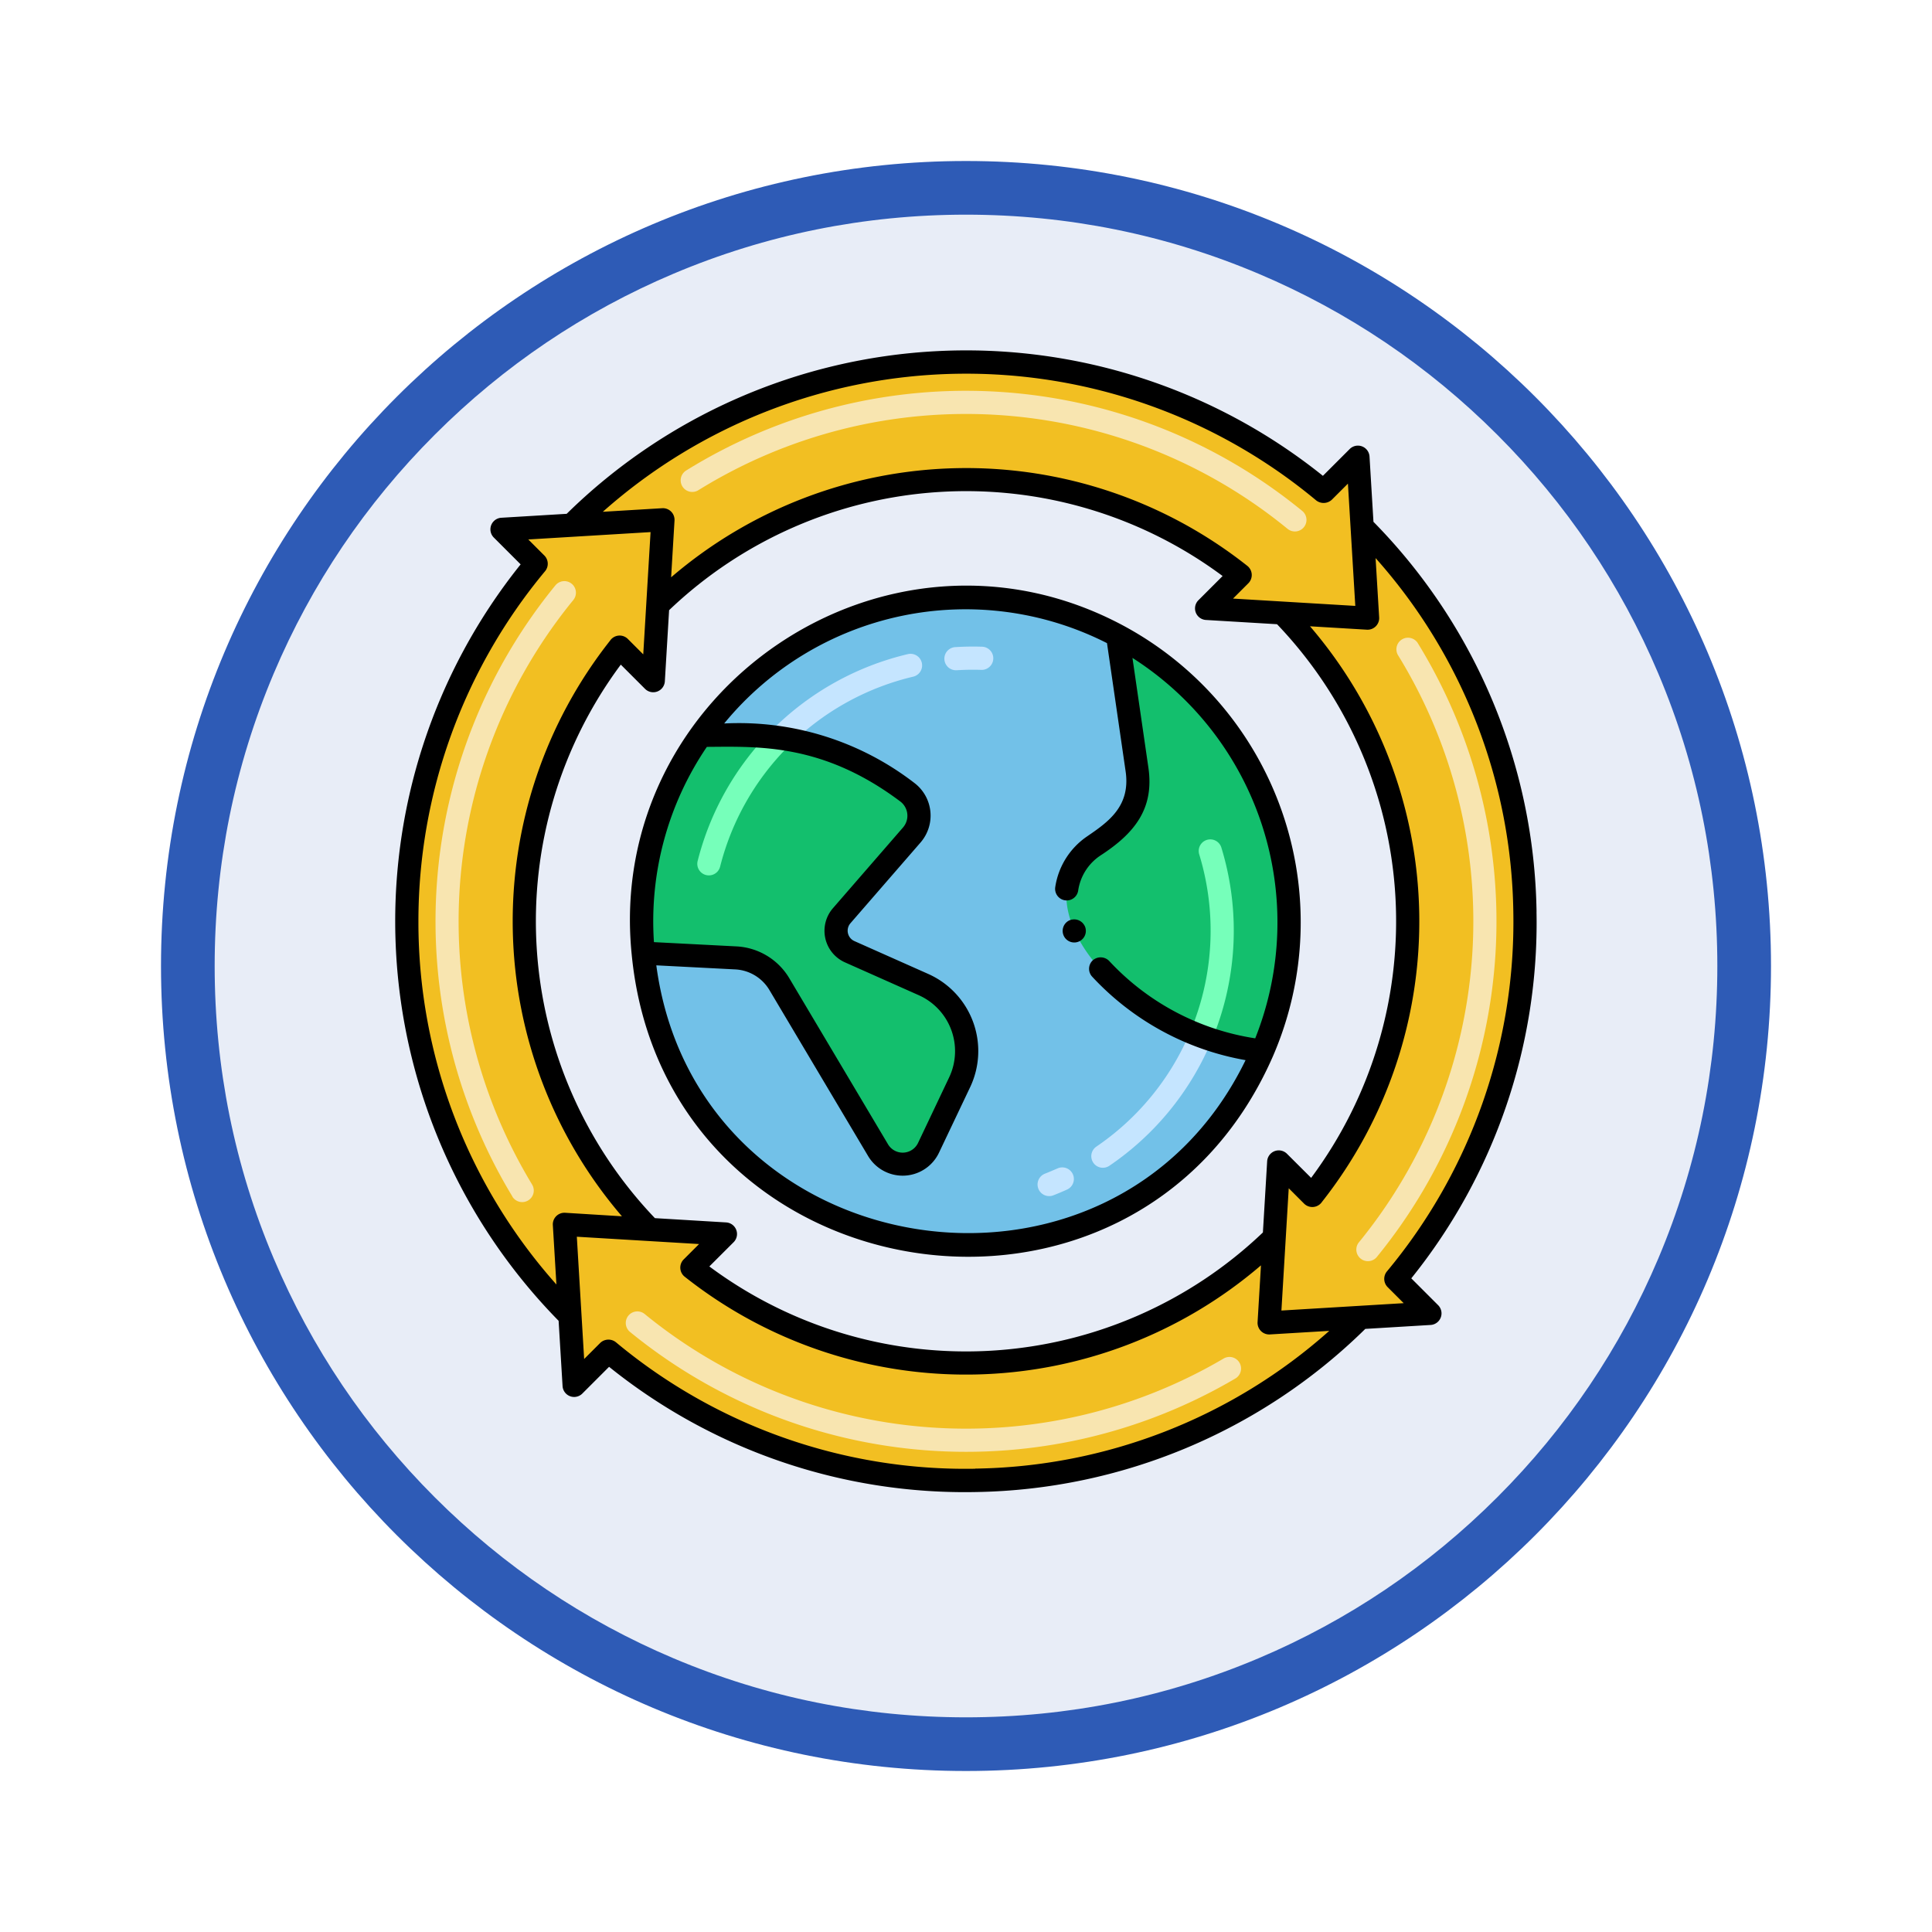 <svg xmlns="http://www.w3.org/2000/svg" xmlns:xlink="http://www.w3.org/1999/xlink" width="108" height="108" viewBox="0 0 108 108">
  <defs>
    <filter id="Trazado_978624" x="0" y="0" width="108" height="108" filterUnits="userSpaceOnUse">
      <feOffset dy="3" input="SourceAlpha"/>
      <feGaussianBlur stdDeviation="3" result="blur"/>
      <feFlood flood-opacity="0.161"/>
      <feComposite operator="in" in2="blur"/>
      <feComposite in="SourceGraphic"/>
    </filter>
  </defs>
  <g id="Grupo_1206913" data-name="Grupo 1206913" transform="translate(-163 -5928)">
    <g id="Grupo_1205897" data-name="Grupo 1205897" transform="translate(0 2051)">
      <g id="Grupo_1201782" data-name="Grupo 1201782" transform="translate(0 -2435.835)">
        <g id="Grupo_1171926" data-name="Grupo 1171926" transform="translate(-11 1511.835)">
          <g id="Grupo_1171925" data-name="Grupo 1171925" transform="translate(-22 -2251)">
            <g id="Grupo_1164524" data-name="Grupo 1164524" transform="translate(205 7058)">
              <g id="Grupo_1144123" data-name="Grupo 1144123">
                <g transform="matrix(1, 0, 0, 1, -9, -6)" filter="url(#Trazado_978624)">
                  <g id="Trazado_978624-2" data-name="Trazado 978624" transform="translate(9 6)" fill="#e8edf7">
                    <path d="M 45 88.5 C 39.127 88.5 33.43 87.35 28.068 85.082 C 22.889 82.891 18.236 79.755 14.241 75.759 C 10.245 71.764 7.109 67.111 4.918 61.932 C 2.65 56.57 1.5 50.873 1.5 45 C 1.5 39.127 2.65 33.43 4.918 28.068 C 7.109 22.889 10.245 18.236 14.241 14.241 C 18.236 10.245 22.889 7.109 28.068 4.918 C 33.43 2.65 39.127 1.5 45 1.5 C 50.873 1.5 56.57 2.65 61.932 4.918 C 67.111 7.109 71.764 10.245 75.759 14.241 C 79.755 18.236 82.891 22.889 85.082 28.068 C 87.35 33.43 88.5 39.127 88.5 45 C 88.5 50.873 87.35 56.57 85.082 61.932 C 82.891 67.111 79.755 71.764 75.759 75.759 C 71.764 79.755 67.111 82.891 61.932 85.082 C 56.57 87.35 50.873 88.5 45 88.5 Z" stroke="none"/>
                    <path d="M 45 3 C 39.329 3 33.829 4.11 28.653 6.299 C 23.652 8.415 19.16 11.443 15.302 15.302 C 11.443 19.16 8.415 23.652 6.299 28.653 C 4.11 33.829 3 39.329 3 45 C 3 50.671 4.11 56.171 6.299 61.347 C 8.415 66.348 11.443 70.84 15.302 74.698 C 19.16 78.557 23.652 81.585 28.653 83.701 C 33.829 85.89 39.329 87 45 87 C 50.671 87 56.171 85.89 61.347 83.701 C 66.348 81.585 70.84 78.557 74.698 74.698 C 78.557 70.84 81.585 66.348 83.701 61.347 C 85.89 56.171 87 50.671 87 45 C 87 39.329 85.89 33.829 83.701 28.653 C 81.585 23.652 78.557 19.16 74.698 15.302 C 70.84 11.443 66.348 8.415 61.347 6.299 C 56.171 4.11 50.671 3 45 3 M 45 0 C 69.853 0 90 20.147 90 45 C 90 69.853 69.853 90 45 90 C 20.147 90 0 69.853 0 45 C 0 20.147 20.147 0 45 0 Z" stroke="none" fill="#2e5bb6"/>
                  </g>
                </g>
              </g>
            </g>
          </g>
        </g>
      </g>
    </g>
    <g id="Layer_1" transform="translate(180.277 5942.795)">
      <g id="Grupo_1206912" data-name="Grupo 1206912" transform="translate(4.818 4.797)">
        <g id="Grupo_1206877" data-name="Grupo 1206877" transform="translate(13.771 13.824)">
          <g id="Grupo_1206876" data-name="Grupo 1206876">
            <g id="Grupo_1206875" data-name="Grupo 1206875">
              <path id="Trazado_1048727" data-name="Trazado 1048727" d="M92.689,83.528c-7.425,17-32.828,13.052-34.615-5.491a18.107,18.107,0,1,1,34.615,5.491Z" transform="translate(-57.985 -58.17)" fill="#72c1e8"/>
            </g>
          </g>
        </g>
        <g id="Grupo_1206880" data-name="Grupo 1206880" transform="translate(13.771 21.505)">
          <g id="Grupo_1206879" data-name="Grupo 1206879">
            <g id="Grupo_1206878" data-name="Grupo 1206878">
              <path id="Trazado_1048728" data-name="Trazado 1048728" d="M75.764,107.236,74.025,110.9a1.6,1.6,0,0,1-2.82.131l-5.516-9.278a3.016,3.016,0,0,0-2.437-1.47l-5.177-.267a18.036,18.036,0,0,1,3.212-12.176c2.952,0,6.842-.351,11.548,3.179a1.643,1.643,0,0,1,.256,2.392l-3.918,4.513a1.284,1.284,0,0,0,.445,2.015l4.121,1.834A4.074,4.074,0,0,1,75.764,107.236Z" transform="translate(-57.985 -87.825)" fill="#13bf6d"/>
            </g>
          </g>
        </g>
        <g id="Grupo_1206883" data-name="Grupo 1206883" transform="translate(37.515 15.943)">
          <g id="Grupo_1206882" data-name="Grupo 1206882">
            <g id="Grupo_1206881" data-name="Grupo 1206881">
              <path id="Trazado_1048729" data-name="Trazado 1048729" d="M160.62,89.59c-8.566-1.308-13.686-8.6-9.435-11.48.642-.435,2.814-1.6,2.426-4.27l-1.089-7.489A18.116,18.116,0,0,1,160.62,89.59Z" transform="translate(-149.661 -66.351)" fill="#13bf6d"/>
            </g>
          </g>
        </g>
        <g id="Grupo_1206886" data-name="Grupo 1206886" transform="translate(20.805 16.552)">
          <g id="Grupo_1206885" data-name="Grupo 1206885">
            <g id="Grupo_1206884" data-name="Grupo 1206884">
              <path id="Trazado_1048730" data-name="Trazado 1048730" d="M85.334,74.354a.648.648,0,0,1-.006-.916,15.9,15.9,0,0,1,7.663-4.312.647.647,0,0,1,.3,1.26,14.6,14.6,0,0,0-7.039,3.961A.648.648,0,0,1,85.334,74.354ZM95.7,70.027a.647.647,0,0,1-.039-1.294c.495-.03.995-.037,1.494-.021a.648.648,0,0,1-.042,1.295c-.459-.015-.918-.009-1.373.019H95.7Z" transform="translate(-85.142 -68.704)" fill="#c5e5ff"/>
            </g>
          </g>
        </g>
        <g id="Grupo_1206889" data-name="Grupo 1206889" transform="translate(16.884 21.1)">
          <g id="Grupo_1206888" data-name="Grupo 1206888">
            <g id="Grupo_1206887" data-name="Grupo 1206887">
              <path id="Trazado_1048731" data-name="Trazado 1048731" d="M70.492,94.484a.646.646,0,0,1-.469-.785,15.867,15.867,0,0,1,4.087-7.252.664.664,0,0,1,.917-.005.645.645,0,0,1,.005.914,14.563,14.563,0,0,0-3.753,6.659A.648.648,0,0,1,70.492,94.484Z" transform="translate(-70.003 -86.261)" fill="#76ffba"/>
            </g>
          </g>
        </g>
        <g id="Grupo_1206892" data-name="Grupo 1206892" transform="translate(44.295 27.33)">
          <g id="Grupo_1206891" data-name="Grupo 1206891">
            <g id="Grupo_1206890" data-name="Grupo 1206890">
              <path id="Trazado_1048732" data-name="Trazado 1048732" d="M176.225,122.13a.648.648,0,0,1-.333-.853,14.578,14.578,0,0,0,.592-10.123.647.647,0,1,1,1.238-.379,15.874,15.874,0,0,1-.644,11.022.647.647,0,0,1-.853.333Z" transform="translate(-175.837 -110.317)" fill="#76ffba"/>
            </g>
          </g>
        </g>
        <g id="Grupo_1206895" data-name="Grupo 1206895" transform="translate(35.905 37.903)">
          <g id="Grupo_1206894" data-name="Grupo 1206894">
            <g id="Grupo_1206893" data-name="Grupo 1206893">
              <path id="Trazado_1048733" data-name="Trazado 1048733" d="M143.487,160.091a.647.647,0,0,1,.367-.839c.242-.095.483-.2.717-.3a.648.648,0,0,1,.535,1.18c-.254.115-.517.226-.779.329A.648.648,0,0,1,143.487,160.091Zm3.071-1.453a.648.648,0,0,1,.172-.9,14.579,14.579,0,0,0,5.158-6.215.648.648,0,1,1,1.186.52,15.872,15.872,0,0,1-5.617,6.766A.648.648,0,0,1,146.558,158.639Z" transform="translate(-143.442 -151.137)" fill="#c5e5ff"/>
            </g>
          </g>
        </g>
        <g id="Grupo_1206898" data-name="Grupo 1206898" transform="translate(0.646 0.652)">
          <g id="Grupo_1206897" data-name="Grupo 1206897">
            <g id="Grupo_1206896" data-name="Grupo 1206896">
              <path id="Trazado_1048734" data-name="Trazado 1048734" d="M62.6,58.559a31.253,31.253,0,0,0-1.885-42.041l-.234-3.891-1.919,1.919a31.235,31.235,0,0,0-42.041,1.885l-3.891.234,1.919,1.919a31.235,31.235,0,0,0,1.885,42.041l.234,3.891L18.584,62.6a31.253,31.253,0,0,0,42.041-1.885l3.891-.234Zm-39.351-.627,1.878-1.878L20.887,55.8a24.7,24.7,0,0,1-1.676-32.555l1.878,1.878.254-4.237A24.7,24.7,0,0,1,53.9,19.211l-1.878,1.878,4.237.254A24.69,24.69,0,0,1,57.932,53.9l-1.878-1.878L55.8,56.257a24.69,24.69,0,0,1-32.555,1.676Z" transform="translate(-7.313 -7.313)" fill="#f2bf22"/>
            </g>
          </g>
        </g>
        <g id="Grupo_1206901" data-name="Grupo 1206901" transform="translate(2.249 12.884)">
          <g id="Grupo_1206900" data-name="Grupo 1206900">
            <g id="Grupo_1206899" data-name="Grupo 1206899">
              <path id="Trazado_1048735" data-name="Trazado 1048735" d="M17.8,88.95A29.674,29.674,0,0,1,20.21,54.777a.647.647,0,0,1,1,.821A28.38,28.38,0,0,0,18.9,88.278a.647.647,0,1,1-1.106.672Z" transform="translate(-13.5 -54.539)" fill="#f8e5b0"/>
            </g>
          </g>
        </g>
        <g id="Grupo_1206904" data-name="Grupo 1206904" transform="translate(15.956 2.254)">
          <g id="Grupo_1206903" data-name="Grupo 1206903">
            <g id="Grupo_1206902" data-name="Grupo 1206902">
              <path id="Trazado_1048736" data-name="Trazado 1048736" d="M100.339,21.211a28.378,28.378,0,0,0-32.928-2.155.647.647,0,1,1-.684-1.1A29.673,29.673,0,0,1,101.16,20.21a.647.647,0,1,1-.821,1Z" transform="translate(-66.422 -13.5)" fill="#f8e5b0"/>
            </g>
          </g>
        </g>
        <g id="Grupo_1206907" data-name="Grupo 1206907" transform="translate(53.693 16.025)">
          <g id="Grupo_1206906" data-name="Grupo 1206906">
            <g id="Grupo_1206905" data-name="Grupo 1206905">
              <path id="Trazado_1048737" data-name="Trazado 1048737" d="M212.279,100.523a28.379,28.379,0,0,0,2.194-32.866.648.648,0,0,1,1.1-.681,29.674,29.674,0,0,1-2.294,34.368.648.648,0,0,1-1-.821Z" transform="translate(-212.123 -66.669)" fill="#f8e5b0"/>
            </g>
          </g>
        </g>
        <g id="Grupo_1206910" data-name="Grupo 1206910" transform="translate(12.878 53.708)">
          <g id="Grupo_1206909" data-name="Grupo 1206909">
            <g id="Grupo_1206908" data-name="Grupo 1206908">
              <path id="Trazado_1048738" data-name="Trazado 1048738" d="M54.777,213.308a.647.647,0,0,1,.821-1,28.394,28.394,0,0,0,32.387,2.484.648.648,0,0,1,.659,1.115A29.688,29.688,0,0,1,54.777,213.308Z" transform="translate(-54.54 -212.159)" fill="#f8e5b0"/>
            </g>
          </g>
        </g>
        <g id="Grupo_1206911" data-name="Grupo 1206911">
          <path id="Trazado_1048741" data-name="Trazado 1048741" d="M83.029,57.774c-13.216-7.064-28.952,3.652-27.467,18.381,1.85,19.207,28.141,23.34,35.852,5.688A18.828,18.828,0,0,0,83.029,57.774ZM59.764,64.561c2.891-.019,6.483-.2,10.814,3.052a1,1,0,0,1,.155,1.45l-3.917,4.512a1.93,1.93,0,0,0,.67,3.032l4.121,1.834a3.424,3.424,0,0,1,1.7,4.6L71.571,86.7a.952.952,0,0,1-1.679.077L64.377,77.5a3.655,3.655,0,0,0-2.961-1.786l-4.609-.238a17.345,17.345,0,0,1,2.957-10.914ZM90.419,80.854a14.036,14.036,0,0,1-8.157-4.318.665.665,0,0,0-.914-.052.646.646,0,0,0-.052.914,15.3,15.3,0,0,0,8.583,4.675c-7.428,15.286-30.674,11.65-32.94-5.3l4.409.227a2.363,2.363,0,0,1,1.914,1.154l5.516,9.278a2.248,2.248,0,0,0,3.962-.183l1.74-3.66a4.718,4.718,0,0,0-2.347-6.338l-4.119-1.833a.636.636,0,0,1-.221-1l3.918-4.513a2.292,2.292,0,0,0-.356-3.335,16.057,16.057,0,0,0-10.622-3.317,17.456,17.456,0,0,1,21.4-4.491l1.04,7.16c.289,1.96-.973,2.836-2.147,3.639A4.178,4.178,0,0,0,79.24,72.4a.648.648,0,1,0,1.282.194,2.847,2.847,0,0,1,1.228-1.95c1.9-1.231,3.025-2.6,2.7-4.9l-.894-6.157A17.535,17.535,0,0,1,90.419,80.854Z" transform="translate(-42.346 -42.402)"/>
          <path id="Trazado_1048742" data-name="Trazado 1048742" d="M150.094,127.945a.659.659,0,0,0-.86-.311.648.648,0,1,0,.863.313A0,0,0,0,0,150.094,127.945Z" transform="translate(-111.553 -95.775)"/>
          <path id="Trazado_1048743" data-name="Trazado 1048743" d="M68.617,36.163v0A31.756,31.756,0,0,0,59.5,14.375l-.22-3.651a.65.65,0,0,0-1.106-.42l-1.5,1.5a31.861,31.861,0,0,0-42.273,2.124l-3.654.22a.649.649,0,0,0-.42,1.106l1.5,1.5A31.88,31.88,0,0,0,13.95,59.039l.221,3.652a.648.648,0,0,0,1.1.42l1.5-1.5a31.71,31.71,0,0,0,20.487,7h0a31.757,31.757,0,0,0,21.786-9.12l3.651-.22a.649.649,0,0,0,.42-1.106l-1.5-1.5a31.709,31.709,0,0,0,7-20.487ZM56.3,13.179a.674.674,0,0,0,.873-.039l.9-.9c.045.747.367,6.092.412,6.835l-6.835-.409.86-.86a.653.653,0,0,0-.057-.966,25.327,25.327,0,0,0-32.214.637l.19-3.177a.651.651,0,0,0-.686-.686l-3.322.2A30.573,30.573,0,0,1,56.3,13.179ZM56.02,51.052,54.664,49.7a.65.65,0,0,0-1.106.42L53.32,54.1A24.036,24.036,0,0,1,22.376,56l1.357-1.355a.649.649,0,0,0-.42-1.106L19.333,53.3a24.035,24.035,0,0,1-1.907-30.942l1.356,1.356a.65.65,0,0,0,1.106-.42l.238-3.979a24.038,24.038,0,0,1,30.942-1.91l-1.356,1.356a.647.647,0,0,0,.42,1.1l3.978.238a24.036,24.036,0,0,1,1.91,30.945ZM6.113,36.708a30.573,30.573,0,0,1,7.081-19.574.652.652,0,0,0-.039-.873l-.9-.9,6.835-.412-.409,6.835-.86-.86a.648.648,0,0,0-1,.1l0,0a25.326,25.326,0,0,0,.668,32.172L14.313,53a.65.65,0,0,0-.686.686l.2,3.323A30.436,30.436,0,0,1,6.113,36.708Zm31.125,30.6H37.23A30.514,30.514,0,0,1,17.15,60.235a.666.666,0,0,0-.873.039l-.9.9-.409-6.835,6.833.409-.86.86a.648.648,0,0,0,.057.966,25.325,25.325,0,0,0,32.214-.635l-.19,3.176a.651.651,0,0,0,.686.686l3.322-.2a30.383,30.383,0,0,1-19.789,7.7ZM60.251,56.28a.655.655,0,0,0,.039.873l.9.9-6.835.412.409-6.835.86.86a.653.653,0,0,0,1-.1,25.321,25.321,0,0,0-.671-32.175l3.18.19a.649.649,0,0,0,.686-.684l-.2-3.319a30.379,30.379,0,0,1,7.7,19.787V36.2A30.519,30.519,0,0,1,60.251,56.28Z" transform="translate(-4.818 -4.797)"/>
        </g>
      </g>
    </g>
  </g>
</svg>
